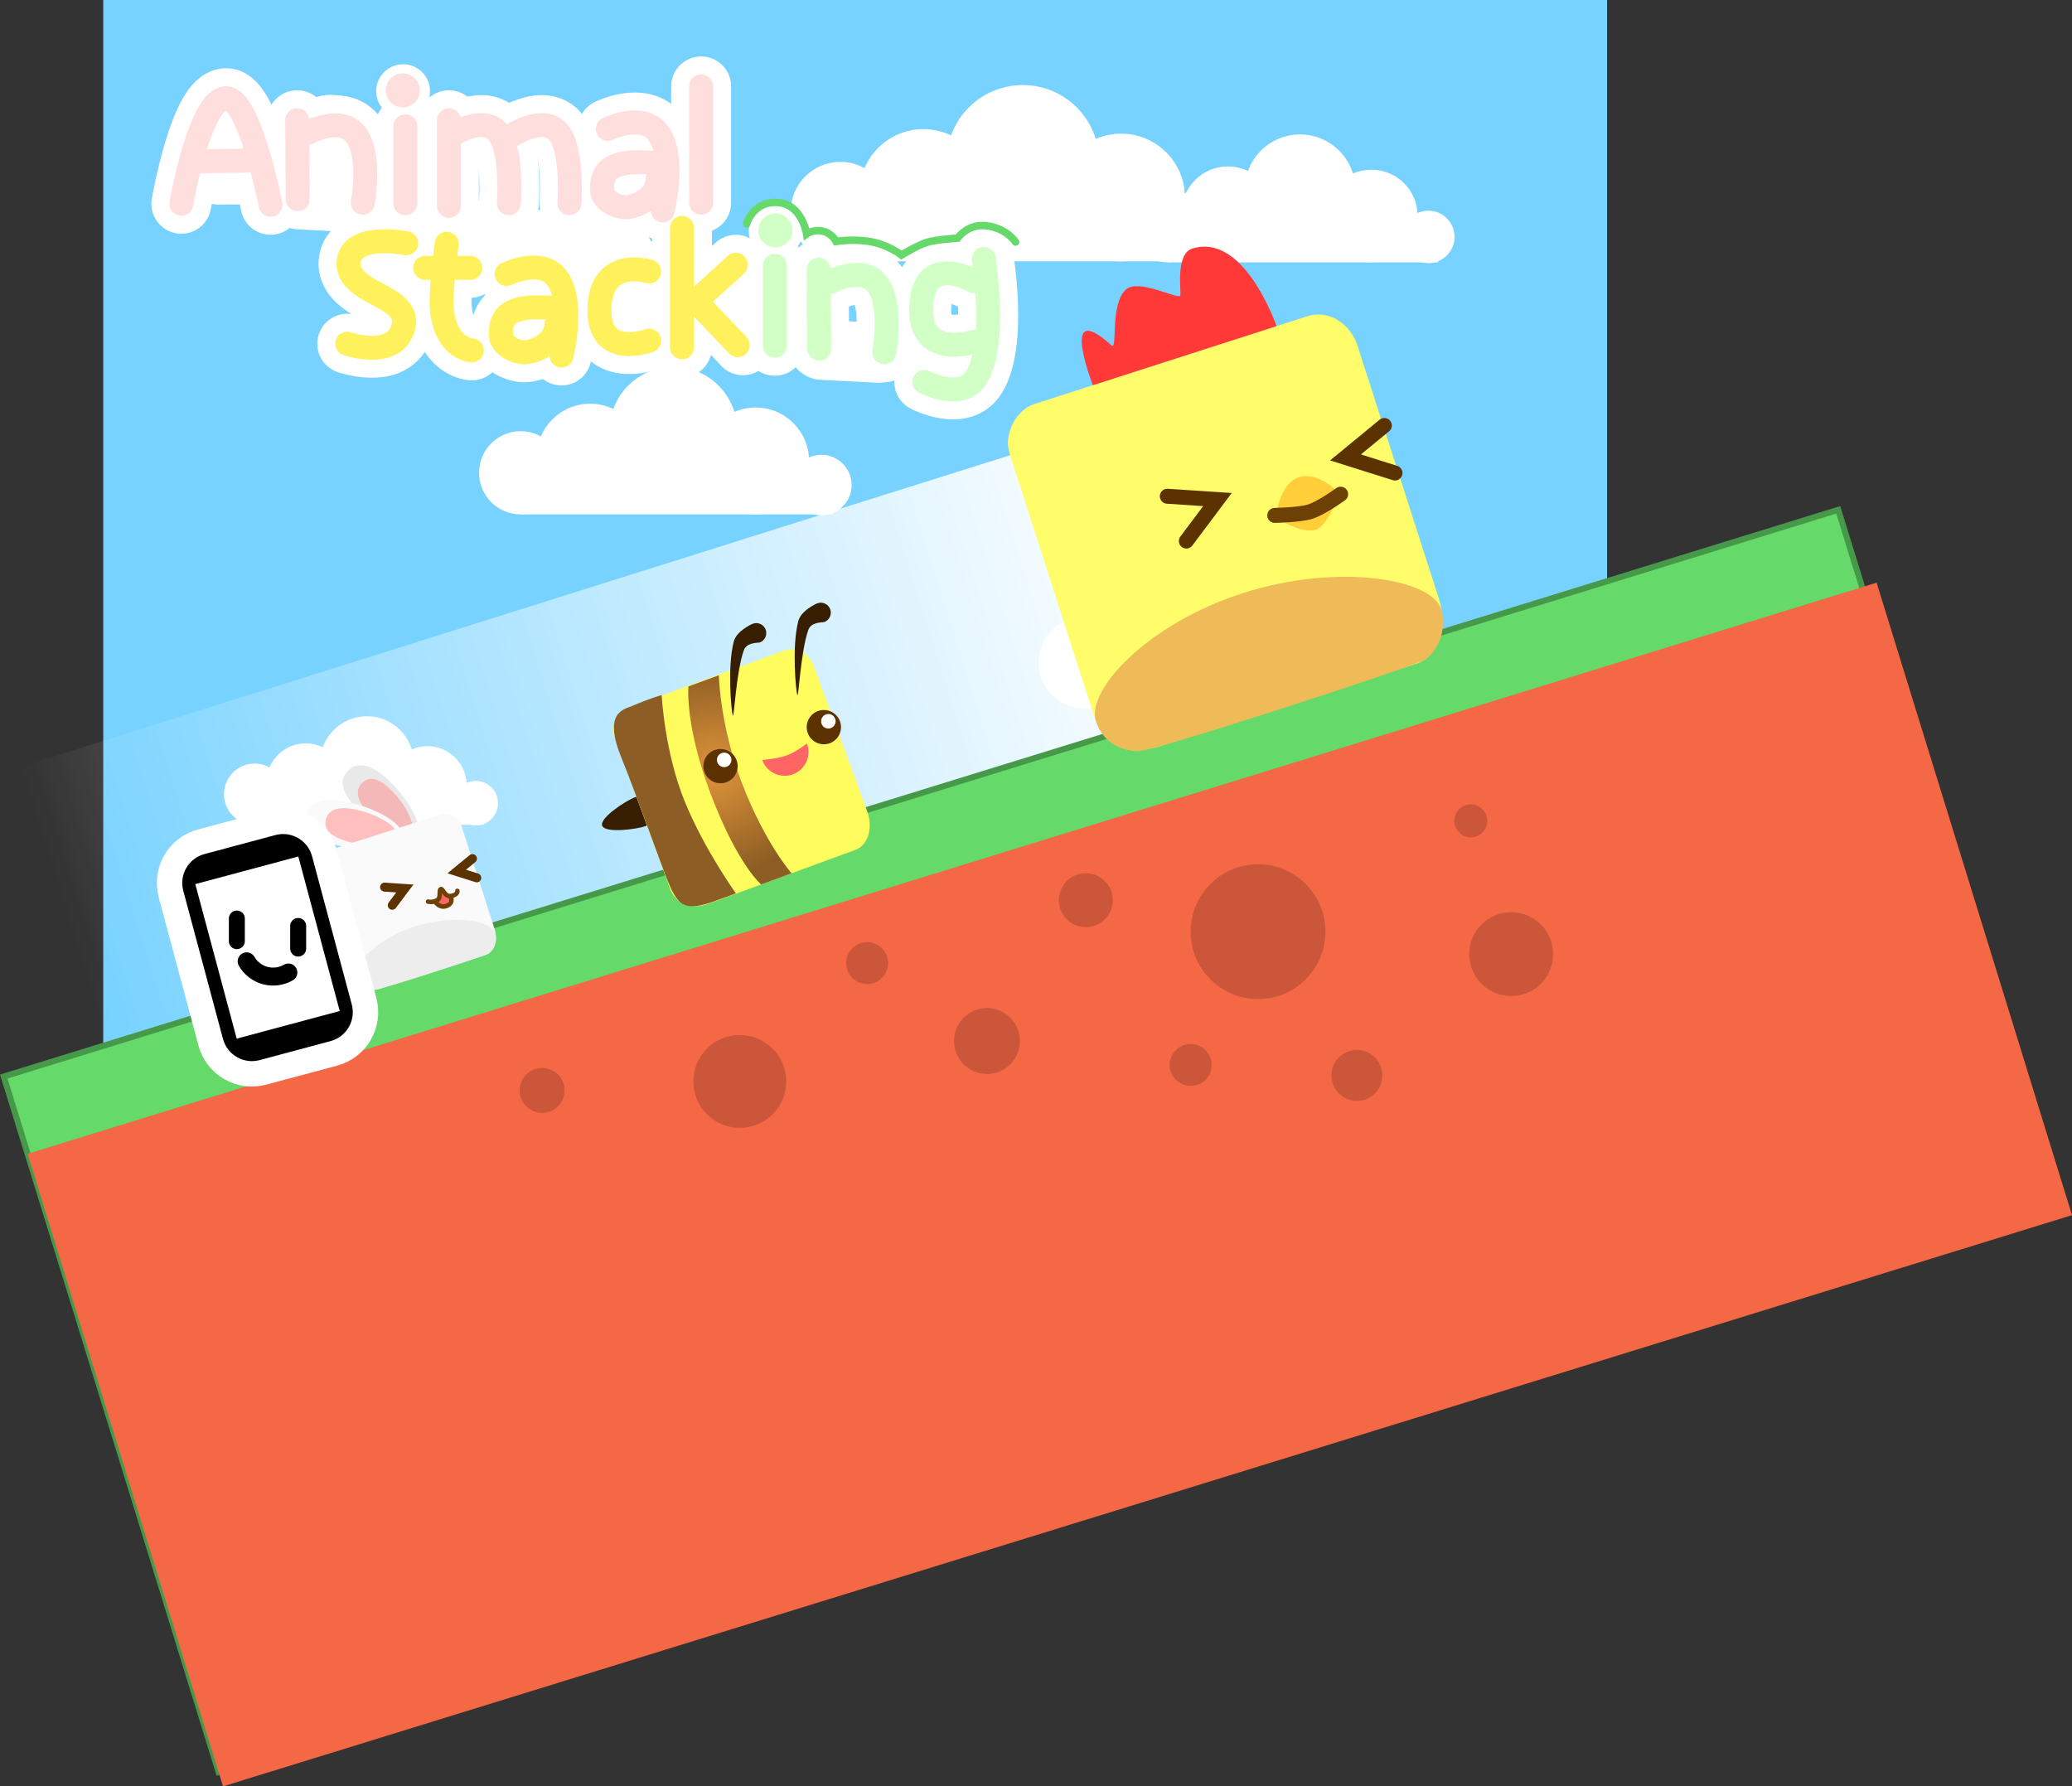 <svg version="1.1" xmlns="http://www.w3.org/2000/svg" xmlns:xlink="http://www.w3.org/1999/xlink" width="691.67" height="596.334" viewBox="0,0,691.67,596.334"><rect x="0" y="0" width="691.67" height="596.334" fill="#333333" stroke="none"/><defs><linearGradient x1="-20.486" y1="296.479" x2="345.776" y2="181.121" gradientUnits="userSpaceOnUse" id="color-1"><stop offset="0" stop-color="#ffffff" stop-opacity="0"/><stop offset="1" stop-color="#ffffff"/></linearGradient><radialGradient cx="195.851" cy="246.553" r="35.217" gradientUnits="userSpaceOnUse" id="color-2"><stop offset="0" stop-color="#df943a"/><stop offset="1" stop-color="#8c5d24"/></radialGradient></defs><g transform="translate(42.961,10.7)"><g data-paper-data="{&quot;isPaintingLayer&quot;:true}" stroke-dasharray="" stroke-dashoffset="0" style="mix-blend-mode: normal"><path d="M-8.5,364.3v-375h502v375z" fill="#77d2ff" fill-rule="nonzero" stroke="none" stroke-width="NaN" stroke-linecap="butt" stroke-linejoin="miter" stroke-miterlimit="10"/><g fill="#ffffff" fill-rule="nonzero" stroke="none" stroke-width="0" stroke-linecap="butt" stroke-linejoin="miter" stroke-miterlimit="10"><g><path d="M351.47,60.319c0,-8.539 6.922,-15.461 15.461,-15.461c8.539,0 15.461,6.922 15.461,15.461c0,8.539 -6.922,15.461 -15.461,15.461c-8.539,0 -15.461,-6.922 -15.461,-15.461z"/><path d="M372.54,52.657c0,-10.201 8.27,-18.471 18.471,-18.471c10.201,0 18.471,8.27 18.471,18.471c0,10.201 -8.27,18.471 -18.471,18.471c-10.201,0 -18.471,-8.27 -18.471,-18.471z"/><path d="M334.778,64.834c0,-6.65 5.391,-12.04 12.04,-12.04c6.65,0 12.04,5.391 12.04,12.04c0,6.65 -5.391,12.04 -12.04,12.04c-6.65,0 -12.04,-5.391 -12.04,-12.04z"/><path d="M414.817,76.874c-8.539,0 -15.461,-6.922 -15.461,-15.461c0,-8.539 6.922,-15.461 15.461,-15.461c8.539,0 15.461,6.922 15.461,15.461c0,8.539 -6.922,15.461 -15.461,15.461z" data-paper-data="{&quot;index&quot;:null}"/><path d="M433.835,77.148c-4.836,0 -8.756,-3.92 -8.756,-8.756c0,-4.836 3.92,-8.756 8.756,-8.756c4.836,0 8.756,3.92 8.756,8.756c0,4.836 -3.92,8.756 -8.756,8.756z" data-paper-data="{&quot;index&quot;:null}"/><path d="M346.818,76.874v-10.672h90.301v10.672z"/></g><g><path d="M33.543,43.366c0,-7.321 5.935,-13.256 13.256,-13.256c7.321,0 13.256,5.935 13.256,13.256c0,7.321 -5.935,13.256 -13.256,13.256c-7.321,0 -13.256,-5.935 -13.256,-13.256z"/><path d="M51.609,36.797c0,-8.747 7.091,-15.837 15.837,-15.837c8.747,0 15.837,7.091 15.837,15.837c0,8.747 -7.091,15.837 -15.837,15.837c-8.747,0 -15.837,-7.091 -15.837,-15.837z"/><path d="M19.231,47.238c0,-5.702 4.622,-10.324 10.324,-10.324c5.702,0 10.324,4.622 10.324,10.324c0,5.702 -4.622,10.324 -10.324,10.324c-5.702,0 -10.324,-4.622 -10.324,-10.324z"/><path d="M87.859,57.561c-7.321,0 -13.256,-5.935 -13.256,-13.256c0,-7.321 5.935,-13.256 13.256,-13.256c7.321,0 13.256,5.935 13.256,13.256c0,7.321 -5.935,13.256 -13.256,13.256z" data-paper-data="{&quot;index&quot;:null}"/><path d="M104.166,57.796c-4.147,0 -7.508,-3.361 -7.508,-7.508c0,-4.147 3.361,-7.508 7.508,-7.508c4.147,0 7.508,3.361 7.508,7.508c0,4.147 -3.361,7.508 -7.508,7.508z" data-paper-data="{&quot;index&quot;:null}"/><path d="M29.554,57.561v-9.15h77.427v9.15z"/></g><g><path d="M136.214,141.915c0,-9.85 7.985,-17.835 17.835,-17.835c9.85,0 17.835,7.985 17.835,17.835c0,9.85 -7.985,17.835 -17.835,17.835c-9.85,0 -17.835,-7.985 -17.835,-17.835z"/><path d="M160.52,133.076c0,-11.768 9.54,-21.308 21.308,-21.308c11.768,0 21.308,9.54 21.308,21.308c0,11.768 -9.54,21.308 -21.308,21.308c-11.768,0 -21.308,-9.54 -21.308,-21.308z"/><path d="M116.958,147.124c0,-7.671 6.219,-13.889 13.889,-13.889c7.671,0 13.889,6.219 13.889,13.889c0,7.671 -6.219,13.889 -13.889,13.889c-7.671,0 -13.889,-6.219 -13.889,-13.889z"/><path d="M209.291,161.013c-9.85,0 -17.835,-7.985 -17.835,-17.835c0,-9.85 7.985,-17.835 17.835,-17.835c9.85,0 17.835,7.985 17.835,17.835c0,9.85 -7.985,17.835 -17.835,17.835z" data-paper-data="{&quot;index&quot;:null}"/><path d="M231.23,161.329c-5.579,0 -10.101,-4.523 -10.101,-10.101c0,-5.579 4.523,-10.101 10.101,-10.101c5.579,0 10.101,4.523 10.101,10.101c0,5.579 -4.523,10.101 -10.101,10.101z" data-paper-data="{&quot;index&quot;:null}"/><path d="M130.847,161.013v-12.311h104.171v12.311z"/></g><g><path d="M324.907,204.781c0,-10.846 8.793,-19.639 19.639,-19.639c10.846,0 19.639,8.793 19.639,19.639c0,10.846 -8.793,19.639 -19.639,19.639c-10.846,0 -19.639,-8.793 -19.639,-19.639z"/><path d="M351.672,195.048c0,-12.958 10.505,-23.463 23.463,-23.463c12.958,0 23.463,10.505 23.463,23.463c0,12.958 -10.505,23.463 -23.463,23.463c-12.958,0 -23.463,-10.505 -23.463,-23.463z"/><path d="M303.704,210.516c0,-8.447 6.847,-15.294 15.294,-15.294c8.447,0 15.294,6.847 15.294,15.294c0,8.447 -6.847,15.294 -15.294,15.294c-8.447,0 -15.294,-6.847 -15.294,-15.294z"/><path d="M405.376,225.81c-10.846,0 -19.639,-8.793 -19.639,-19.639c0,-10.846 8.793,-19.639 19.639,-19.639c10.846,0 19.639,8.793 19.639,19.639c0,10.846 -8.793,19.639 -19.639,19.639z" data-paper-data="{&quot;index&quot;:null}"/><path d="M429.533,226.158c-6.143,0 -11.123,-4.98 -11.123,-11.123c0,-6.143 4.98,-11.123 11.123,-11.123c6.143,0 11.123,4.98 11.123,11.123c0,6.143 -4.98,11.123 -11.123,11.123z" data-paper-data="{&quot;index&quot;:null}"/><path d="M318.998,225.81v-13.556h114.706v13.556z"/></g><g><path d="M45.972,250.583c0,-7.245 5.873,-13.118 13.118,-13.118c7.245,0 13.118,5.873 13.118,13.118c0,7.245 -5.873,13.118 -13.118,13.118c-7.245,0 -13.118,-5.873 -13.118,-13.118z"/><path d="M63.849,244.082c0,-8.655 7.016,-15.672 15.672,-15.672c8.655,0 15.672,7.016 15.672,15.672c0,8.655 -7.016,15.672 -15.672,15.672c-8.655,0 -15.672,-7.016 -15.672,-15.672z"/><path d="M31.809,254.414c0,-5.642 4.574,-10.216 10.216,-10.216c5.642,0 10.216,4.574 10.216,10.216c0,5.642 -4.574,10.216 -10.216,10.216c-5.642,0 -10.216,-4.574 -10.216,-10.216z"/><path d="M99.719,264.629c-7.245,0 -13.118,-5.873 -13.118,-13.118c0,-7.245 5.873,-13.118 13.118,-13.118c7.245,0 13.118,5.873 13.118,13.118c0,7.245 -5.873,13.118 -13.118,13.118z" data-paper-data="{&quot;index&quot;:null}"/><path d="M115.855,264.862c-4.103,0 -7.429,-3.326 -7.429,-7.429c0,-4.103 3.326,-7.429 7.429,-7.429c4.103,0 7.429,3.326 7.429,7.429c0,4.103 -3.326,7.429 -7.429,7.429z" data-paper-data="{&quot;index&quot;:null}"/><path d="M42.025,264.629v-9.055h76.617v9.055z"/></g><g><path d="M243.979,53.713c0,-11.768 9.54,-21.307 21.307,-21.307c11.768,0 21.307,9.54 21.307,21.307c0,11.768 -9.54,21.307 -21.307,21.307c-11.768,0 -21.307,-9.54 -21.307,-21.307z"/><path d="M273.018,43.153c0,-14.059 11.397,-25.456 25.456,-25.456c14.059,0 25.456,11.397 25.456,25.456c0,14.059 -11.397,25.456 -25.456,25.456c-14.059,0 -25.456,-11.397 -25.456,-25.456z"/><path d="M220.974,59.935c0,-9.164 7.429,-16.593 16.593,-16.593c9.164,0 16.593,7.429 16.593,16.593c0,9.164 -7.429,16.593 -16.593,16.593c-9.164,0 -16.593,-7.429 -16.593,-16.593z"/><path d="M331.283,76.529c-11.768,0 -21.307,-9.54 -21.307,-21.307c0,-11.768 9.54,-21.307 21.307,-21.307c11.768,0 21.307,9.54 21.307,21.307c0,11.768 -9.54,21.307 -21.307,21.307z" data-paper-data="{&quot;index&quot;:null}"/><path d="M357.493,76.906c-6.665,0 -12.068,-5.403 -12.068,-12.068c0,-6.665 5.403,-12.068 12.068,-12.068c6.665,0 12.068,5.403 12.068,12.068c0,6.665 -5.403,12.068 -12.068,12.068z" data-paper-data="{&quot;index&quot;:null}"/><path d="M237.568,76.529v-14.708h124.451v14.708z"/></g></g><path d="M-4.414,347.508l-32.144,-102.058l366.263,-115.358l32.144,102.058z" fill="url(#color-1)" fill-rule="nonzero" stroke="none" stroke-width="0" stroke-linecap="butt" stroke-linejoin="miter" stroke-miterlimit="10"/><path d="M30.018,580.857l-71.728,-232.173l612.384,-189.192l71.728,232.173z" fill="#65d969" fill-rule="nonzero" stroke="#469949" stroke-width="2" stroke-linecap="butt" stroke-linejoin="miter" stroke-miterlimit="10"/><path d="M31.494,585.634l-65.234,-211.153l617.216,-190.685l65.234,211.153z" fill="#f56845" fill-rule="nonzero" stroke="none" stroke-width="0" stroke-linecap="butt" stroke-linejoin="miter" stroke-miterlimit="10"/><path d="M188.5,350.317c0,-8.56 6.94,-15.5 15.5,-15.5c8.56,0 15.5,6.94 15.5,15.5c0,8.56 -6.94,15.5 -15.5,15.5c-8.56,0 -15.5,-6.94 -15.5,-15.5z" fill="#cb5639" fill-rule="nonzero" stroke="none" stroke-width="0" stroke-linecap="butt" stroke-linejoin="miter" stroke-miterlimit="10"/><path d="M130.5,353.317c0,-4.142 3.358,-7.5 7.5,-7.5c4.142,0 7.5,3.358 7.5,7.5c0,4.142 -3.358,7.5 -7.5,7.5c-4.142,0 -7.5,-3.358 -7.5,-7.5z" fill="#cb5639" fill-rule="nonzero" stroke="none" stroke-width="0" stroke-linecap="butt" stroke-linejoin="miter" stroke-miterlimit="10"/><path d="M275.5,336.817c0,-6.075 4.925,-11 11,-11c6.075,0 11,4.925 11,11c0,6.075 -4.925,11 -11,11c-6.075,0 -11,-4.925 -11,-11z" fill="#cb5639" fill-rule="nonzero" stroke="none" stroke-width="0" stroke-linecap="butt" stroke-linejoin="miter" stroke-miterlimit="10"/><path d="M354.5,300.317c0,-12.426 10.074,-22.5 22.5,-22.5c12.426,0 22.5,10.074 22.5,22.5c0,12.426 -10.074,22.5 -22.5,22.5c-12.426,0 -22.5,-10.074 -22.5,-22.5z" fill="#cb5639" fill-rule="nonzero" stroke="none" stroke-width="0" stroke-linecap="butt" stroke-linejoin="miter" stroke-miterlimit="10"/><path d="M442.5,263.317c0,-3.038 2.462,-5.5 5.5,-5.5c3.038,0 5.5,2.462 5.5,5.5c0,3.038 -2.462,5.5 -5.5,5.5c-3.038,0 -5.5,-2.462 -5.5,-5.5z" fill="#cb5639" fill-rule="nonzero" stroke="none" stroke-width="0" stroke-linecap="butt" stroke-linejoin="miter" stroke-miterlimit="10"/><path d="M310.5,289.817c0,-4.971 4.029,-9 9,-9c4.971,0 9,4.029 9,9c0,4.971 -4.029,9 -9,9c-4.971,0 -9,-4.029 -9,-9z" fill="#cb5639" fill-rule="nonzero" stroke="none" stroke-width="0" stroke-linecap="butt" stroke-linejoin="miter" stroke-miterlimit="10"/><path d="M401.5,348.317c0,-4.694 3.806,-8.5 8.5,-8.5c4.694,0 8.5,3.806 8.5,8.5c0,4.694 -3.806,8.5 -8.5,8.5c-4.694,0 -8.5,-3.806 -8.5,-8.5z" fill="#cb5639" fill-rule="nonzero" stroke="none" stroke-width="0" stroke-linecap="butt" stroke-linejoin="miter" stroke-miterlimit="10"/><path d="M447.5,307.817c0,-7.732 6.268,-14 14,-14c7.732,0 14,6.268 14,14c0,7.732 -6.268,14 -14,14c-7.732,0 -14,-6.268 -14,-14z" fill="#cb5639" fill-rule="nonzero" stroke="none" stroke-width="0" stroke-linecap="butt" stroke-linejoin="miter" stroke-miterlimit="10"/><path d="M347.5,344.817c0,-3.866 3.134,-7 7,-7c3.866,0 7,3.134 7,7c0,3.866 -3.134,7 -7,7c-3.866,0 -7,-3.134 -7,-7z" fill="#cb5639" fill-rule="nonzero" stroke="none" stroke-width="0" stroke-linecap="butt" stroke-linejoin="miter" stroke-miterlimit="10"/><path d="M239.5,310.817c0,-3.866 3.134,-7 7,-7c3.866,0 7,3.134 7,7c0,3.866 -3.134,7 -7,7c-3.866,0 -7,-3.134 -7,-7z" fill="#cb5639" fill-rule="nonzero" stroke="none" stroke-width="0" stroke-linecap="butt" stroke-linejoin="miter" stroke-miterlimit="10"/><g fill-rule="nonzero" stroke="none" stroke-width="0" stroke-linecap="butt" stroke-linejoin="miter" stroke-miterlimit="10"><path d="M158.064,264.934c-0.976,-2.659 8.223,-8.483 10.881,-9.459c2.659,-0.976 5.606,0.388 6.582,3.046c0.976,2.659 -0.388,5.606 -3.046,6.582c-2.659,0.976 -13.441,2.49 -14.417,-0.169z" fill="#371e00"/><path d="M180.754,286.039c-5.335,-14.527 -15.879,-43.241 -18.629,-50.73c-1.288,-3.506 0.913,-8.367 4.375,-9.638c7.716,-2.833 38.275,-14.055 52.28,-19.198c4.33,-1.59 8.543,1.392 9.942,5.202c2.719,7.404 12.399,33.766 17.794,48.457c2.209,6.015 -0.111,11.473 -3.791,12.824c-7.367,2.705 -34.223,12.567 -48.973,17.984c-5.903,2.168 -11.104,0.255 -12.997,-4.901z" fill="#fffc5d"/><path d="M211.135,284.561c0,0 -7.772,-6.402 -16.738,-29.909c-8.831,-23.15 -7.541,-36.209 -7.541,-36.209l10.144,-3.725c0,0 0.344,16.858 7.755,36.13c7.727,20.094 16.524,29.987 16.524,29.987z" fill="url(#color-2)"/><path d="M179.581,282.536c-1.535,-3.787 -10.85,-29.89 -15.054,-40.146c-6.301,-15.37 0.68,-16.201 3.586,-17.445c6.558,-2.808 9.808,-3.602 9.808,-3.602c0,0 0.933,19.023 7.734,35.614c6.6,16.1 17.043,30.578 17.043,30.578c0,0 -7.279,2.708 -8.632,3.14c-9.154,2.919 -11.011,0.429 -14.485,-8.139z" fill="#8c5d24"/><path d="M211.515,243.078c-0.096,-0.26 4.289,-0.198 8.152,-1.609c3.596,-1.313 6.682,-4.125 6.775,-3.873c1.514,4.122 -0.601,8.691 -4.723,10.204c-4.122,1.514 -8.691,-0.601 -10.204,-4.723z" fill="#ff6565"/><path d="M192.184,247.035c-1.09,-2.967 0.432,-6.256 3.4,-7.346c2.967,-1.09 6.256,0.432 7.346,3.4c1.09,2.967 -0.432,6.256 -3.4,7.346c-2.967,1.09 -6.256,-0.432 -7.346,-3.4z" fill="#5c3300"/><path d="M226.682,234.015c-1.09,-2.967 0.432,-6.256 3.4,-7.346c2.967,-1.09 6.256,0.432 7.346,3.4c1.09,2.967 -0.432,6.256 -3.4,7.346c-2.967,1.09 -6.256,-0.432 -7.346,-3.4z" fill="#5c3300"/><path d="M196.509,243.805c-0.461,-1.255 0.183,-2.647 1.438,-3.108c1.255,-0.461 2.647,0.183 3.108,1.438c0.461,1.255 -0.183,2.647 -1.438,3.108c-1.255,0.461 -2.647,-0.183 -3.108,-1.438z" fill="#ffffff"/><path d="M231.29,230.916c-0.461,-1.255 0.183,-2.647 1.438,-3.108c1.255,-0.461 2.647,0.183 3.108,1.438c0.461,1.255 -0.183,2.647 -1.438,3.108c-1.255,0.461 -2.647,-0.183 -3.108,-1.438z" fill="#ffffff"/><path d="M201.65,228.121c-0.449,-1.223 -1.893,-16.024 0.323,-24.623c0.917,-3.556 5.875,-5.796 6.381,-5.982c1.729,-0.635 3.645,0.252 4.279,1.981c0.635,1.729 -0.252,3.645 -1.981,4.279c-0.471,0.173 -4.351,-0.159 -5.329,2.641c-2.615,7.487 -3.212,22.962 -3.674,21.704z" data-paper-data="{&quot;index&quot;:null}" fill="#371e00"/><path d="M223.191,221.303c-0.449,-1.223 -1.893,-16.024 0.323,-24.623c0.917,-3.556 5.875,-5.796 6.381,-5.982c1.729,-0.635 3.645,0.252 4.279,1.981c0.635,1.729 -0.252,3.645 -1.981,4.279c-0.471,0.173 -4.351,-0.159 -5.329,2.641c-2.615,7.487 -3.212,22.962 -3.674,21.703z" fill="#371e00"/></g><g fill-rule="nonzero" stroke-linejoin="miter" stroke-miterlimit="10"><path d="M383.569,99.269c0.97,3.016 -11.972,9.878 -28.908,15.326c-16.936,5.448 -31.451,7.42 -32.421,4.404c-0.328,-1.02 -12.072,-30.614 5.766,-14.462c2.31,2.092 -0.662,-13.578 4.893,-18.595c4.122,-3.723 17.216,3.294 18.12,2.105c0.49,-0.645 -1.799,-13.884 3.946,-15.732c16.936,-5.448 27.633,23.938 28.604,26.954z" fill="#ff3838" stroke="#000000" stroke-width="0" stroke-linecap="butt"/><path d="M322.48,228.994c-8.154,-25.346 -24.271,-75.443 -28.475,-88.508c-1.968,-6.118 2.154,-14.319 8.195,-16.262c13.462,-4.331 66.779,-21.484 91.212,-29.344c7.555,-2.43 14.588,2.991 16.726,9.637c4.156,12.918 18.953,58.911 27.199,84.542c3.376,10.494 -0.993,19.714 -7.415,21.78c-12.853,4.135 -59.709,19.21 -85.444,27.489c-10.299,3.313 -19.106,-0.339 -21.999,-9.333z" fill="#fffd6a" stroke="none" stroke-width="2" stroke-linecap="butt"/><path d="M403.909,154.091c0.224,0.697 -3.687,10.763 -7.715,12.058c-4.389,1.412 -12.804,-3.495 -13.028,-4.192c-0.224,-0.697 1.074,-11.286 7.446,-13.336c6.372,-2.05 13.073,4.772 13.297,5.469z" fill="#ffce38" stroke="none" stroke-width="2" stroke-linecap="butt"/><path d="M438.171,192.707c0.959,2.982 1.532,11.378 -5.223,16.733c-2.263,1.794 -90.992,30.914 -96.312,30.633c-9.423,-0.498 -12.671,-6.645 -13.765,-10.044c-3.313,-10.297 17.215,-32.478 48.903,-42.672c31.687,-10.194 63.086,-4.946 66.398,5.35z" fill="#efba58" stroke="none" stroke-width="2" stroke-linecap="butt"/><g fill="none" stroke-width="5" stroke-linecap="round"><path d="M404.566,154.277c0,0 -6.319,4.59 -10.07,5.797c-3.571,1.149 -11.922,1.278 -11.922,1.278" stroke="#6d4006"/><path d="M346.711,154.962l16.734,1.106l-10.379,13.846" stroke="#5c3300"/><path d="M422.707,147.201l-16.505,-5.197l12.95,-10.656" data-paper-data="{&quot;index&quot;:null}" stroke="#5c3300"/></g></g><g fill-rule="nonzero" stroke-linejoin="miter" stroke-miterlimit="10"><g><path d="M207.004,66.455c0,-4.962 4.022,-8.984 8.984,-8.984c4.962,0 8.984,4.022 8.984,8.984c0,4.962 -4.022,8.984 -8.984,8.984c-4.962,0 -8.984,-4.022 -8.984,-8.984z" fill="#ffffff" stroke="none" stroke-width="0.5" stroke-linecap="butt"/><path d="M82.625,19.738c0,-4.962 4.022,-8.984 8.984,-8.984c4.962,0 8.984,4.022 8.984,8.984c0,4.962 -4.022,8.984 -8.984,8.984c-4.962,0 -8.984,-4.022 -8.984,-8.984z" fill="#ffffff" stroke="none" stroke-width="0.5" stroke-linecap="butt"/><g fill="none" stroke="#ffffff" stroke-width="20" stroke-linecap="round"><path d="M191.203,89.671l13.861,14.888"/><path d="M67.958,50.519l0.342,-4.963"/><path d="M77.077,56.927l-19.092,-0.997"/><path d="M250.318,107.088l-19.092,-0.997"/><path d="M17.57,57.328c0,0 6.178,-35.498 15.059,-35.251c7.816,0.217 14.717,35.594 14.717,35.594"/><path d="M39.645,42.954l-15.915,0.171"/><path d="M56.415,55.788l-0.171,-26.353"/><path d="M59.666,33.713c0,0 11.506,-6.432 16.512,1.031c4.728,7.048 1.97,22.242 1.97,22.242"/><path d="M92.351,31.489v25.669"/><path d="M106.896,58.013v-28.578"/><path d="M107.581,34.569c0,0 11.678,-7.87 16.414,-0.06c4.141,6.829 2.923,22.649 2.923,22.649"/><path d="M127.773,34.569c0,0 11.678,-7.87 16.414,-0.06c4.141,6.829 2.923,22.649 2.923,22.649"/><path d="M159.945,32.344c0,0 11.774,-5.808 16.978,1.584c5.745,8.16 1.333,25.625 1.333,25.625"/><path d="M176.544,49.285c0,0 -0.035,2.865 -2.125,5.189c-2.216,2.463 -6.573,4.381 -9.478,3.946c-4.599,-0.689 -6.881,-3.86 -6.854,-5.027c0.025,-1.082 -0.968,-6.3 4.053,-8.59c5.461,-2.491 15.089,-0.822 15.089,-0.822"/><path d="M191.089,18.141v38.845"/><path d="M92.636,70.505c0,0 -18.571,-3.734 -19.261,6.477c-0.251,3.718 2.837,6.77 7.158,9.182c6.104,3.407 13.817,6.218 10.671,13.738c-3.818,9.128 -18.248,4.144 -18.248,4.144"/><path d="M114.026,78.719h-15.059"/><path d="M114.54,106.27c0,0 -9.004,-0.392 -10.034,-14.429c-0.453,-6.182 1.649,-21.164 1.649,-21.164"/><path d="M126.176,80.772c0,0 11.774,-5.808 16.978,1.584c5.745,8.16 1.333,25.625 1.333,25.625"/><path d="M142.775,97.713c0,0 -0.035,2.865 -2.125,5.189c-2.216,2.463 -6.573,4.381 -9.478,3.946c-4.599,-0.689 -6.881,-3.86 -6.854,-5.027c0.025,-1.082 -0.968,-6.3 4.053,-8.59c5.461,-2.491 15.089,-0.822 15.089,-0.822"/><path d="M173.749,103.018c0,0 -17.087,6.35 -16.599,-10.781c0.497,-17.433 16.599,-12.321 16.599,-12.321"/><path d="M184.7,65.371v39.872"/><path d="M189.321,89.842l13.348,-12.15"/><path d="M215.674,104.729v-26.695"/><path d="M230.333,79.346l0.171,26.353"/><path d="M233.756,83.624c0,0 11.506,-6.432 16.512,1.031c4.728,7.048 1.97,22.242 1.97,22.242"/><path d="M282.184,103.36c0,0 -18.114,6.008 -17.626,-11.123c0.326,-19.145 17.626,-9.07 17.626,-9.07"/><path d="M285.444,75.743c0,0 4.614,27.892 -2.465,39.508c-4.948,8.119 -17.385,1.562 -17.385,1.562"/><path d="M203.586,87.894h2.595"/></g><path d="M108.524,65.154l56.699,8.784" fill="none" stroke="#ffffff" stroke-width="20" stroke-linecap="round"/><path d="M176.802,93.903l-14.774,-5.191" fill="none" stroke="#ffffff" stroke-width="20" stroke-linecap="round"/></g><g><g><path d="M39.645,42.954l-15.915,0.171" fill="none" stroke="#ffdede" stroke-width="8" stroke-linecap="round"/><path d="M17.57,57.328c0,0 6.178,-35.498 15.059,-35.251c7.816,0.217 14.717,35.594 14.717,35.594" fill="none" stroke="#ffdede" stroke-width="8" stroke-linecap="round"/><path d="M56.244,29.435l0.171,26.353" fill="none" stroke="#ffdede" stroke-width="8" stroke-linecap="round"/><path d="M59.666,33.713c0,0 11.506,-6.432 16.512,1.031c4.728,7.048 1.97,22.242 1.97,22.242" fill="none" stroke="#ffdede" stroke-width="8" stroke-linecap="round"/><path d="M92.351,57.157v-25.669" fill="none" stroke="#ffdede" stroke-width="8" stroke-linecap="round"/><path d="M106.896,58.013v-28.578" fill="none" stroke="#ffdede" stroke-width="8" stroke-linecap="round"/><path d="M107.581,34.569c0,0 11.678,-7.87 16.414,-0.06c4.141,6.829 2.923,22.649 2.923,22.649" fill="none" stroke="#ffdede" stroke-width="8" stroke-linecap="round"/><path d="M127.773,34.569c0,0 11.678,-7.87 16.414,-0.06c4.141,6.829 2.923,22.649 2.923,22.649" fill="none" stroke="#ffdede" stroke-width="8" stroke-linecap="round"/><path d="M176.544,49.285c0,0 -0.035,2.865 -2.125,5.189c-2.216,2.463 -6.573,4.381 -9.478,3.946c-4.599,-0.689 -6.881,-3.86 -6.854,-5.027c0.025,-1.082 -0.968,-6.3 4.053,-8.59c5.461,-2.491 15.089,-0.822 15.089,-0.822" fill="none" stroke="#ffdede" stroke-width="8" stroke-linecap="round"/><path d="M191.089,56.986v-38.845" fill="none" stroke="#ffdede" stroke-width="8" stroke-linecap="round"/><path d="M159.945,32.344c0,0 11.774,-5.808 16.978,1.584c5.745,8.16 1.333,25.625 1.333,25.625" fill="none" stroke="#ffdede" stroke-width="8" stroke-linecap="round"/><path d="M85.82,19.478c0,-3.142 2.547,-5.69 5.69,-5.69c3.142,0 5.69,2.547 5.69,5.69c0,3.142 -2.547,5.69 -5.69,5.69c-3.142,0 -5.69,-2.547 -5.69,-5.69z" fill="#ffdede" stroke="none" stroke-width="0.5" stroke-linecap="butt"/></g><g fill="none" stroke="#fff15b" stroke-width="8" stroke-linecap="round"><path d="M92.636,70.505c0,0 -18.571,-3.734 -19.261,6.477c-0.251,3.718 2.837,6.77 7.158,9.182c6.104,3.407 13.817,6.218 10.671,13.738c-3.818,9.128 -18.248,4.144 -18.248,4.144"/><path d="M114.026,78.719h-15.059"/><path d="M114.54,106.27c0,0 -9.004,-0.392 -10.034,-14.429c-0.453,-6.182 1.649,-21.164 1.649,-21.164"/><path d="M142.775,97.713c0,0 -0.035,2.865 -2.125,5.189c-2.216,2.463 -6.573,4.381 -9.478,3.946c-4.599,-0.689 -6.881,-3.86 -6.854,-5.027c0.025,-1.082 -0.968,-6.3 4.053,-8.59c5.461,-2.491 15.089,-0.822 15.089,-0.822"/><path d="M173.749,103.018c0,0 -17.087,6.35 -16.599,-10.781c0.497,-17.433 16.599,-12.321 16.599,-12.321"/><path d="M203.31,104.527l-13.989,-14.685l13.348,-12.15"/><path d="M184.7,65.371v39.872"/><path d="M126.176,80.772c0,0 11.774,-5.808 16.978,1.584c5.745,8.16 1.333,25.625 1.333,25.625"/></g><g><path d="M230.333,79.346l0.171,26.353" fill="none" stroke="#d2ffc6" stroke-width="8" stroke-linecap="round"/><path d="M215.674,104.729v-26.695" fill="none" stroke="#d2ffc6" stroke-width="8" stroke-linecap="round"/><path d="M233.756,83.624c0,0 11.506,-6.432 16.512,1.031c4.728,7.048 1.97,22.242 1.97,22.242" fill="none" stroke="#d2ffc6" stroke-width="8" stroke-linecap="round"/><path d="M282.184,103.36c0,0 -18.114,6.008 -17.626,-11.123c0.326,-19.145 17.626,-9.07 17.626,-9.07" fill="none" stroke="#d2ffc6" stroke-width="8" stroke-linecap="round"/><path d="M285.444,75.743c0,0 4.614,27.892 -2.465,39.508c-4.948,8.119 -17.385,1.562 -17.385,1.562" fill="none" stroke="#d2ffc6" stroke-width="8" stroke-linecap="round"/><path d="M210.198,66.195c0,-3.142 2.547,-5.69 5.69,-5.69c3.142,0 5.69,2.547 5.69,5.69c0,3.142 -2.547,5.69 -5.69,5.69c-3.142,0 -5.69,-2.547 -5.69,-5.69z" fill="#d2ffc6" stroke="none" stroke-width="0.5" stroke-linecap="butt"/></g></g><path d="M206.284,64.056c0,0 1.942,-7.388 9.929,-7.178c8.548,0.225 10.091,10.518 10.091,10.518c0,0 2.108,-1.528 5.029,-1c3.4,0.615 4.835,3.501 4.835,3.501c0,0 5.109,-0.856 10.578,-0.071c6.751,0.968 11.22,4.629 11.22,4.629c0,0 5.405,-3.324 8.611,-4.292c3.023,-0.913 10.108,-1.362 10.108,-1.362c0,0 3.443,-4.922 9.623,-4.139c6.849,0.867 9.744,5.439 9.744,5.439" fill="none" stroke="#65d969" stroke-width="2.5" stroke-linecap="round"/></g><path d="M95.822,268.339c-2.767,2.801 -11.568,-0.984 -18.466,-7.798c-6.898,-6.814 -6.935,-11.127 -4.168,-13.928c2.767,-2.801 7.291,-3.03 14.188,3.784c6.898,6.814 11.212,15.141 8.445,17.942z" fill="#e9e9e9" fill-rule="nonzero" stroke="none" stroke-width="0" stroke-linecap="butt" stroke-linejoin="miter" stroke-miterlimit="10"/><path d="M80.559,261.593c-5.063,-5.522 -4.756,-9.008 -2.514,-11.064c2.242,-2.056 5.571,-1.904 10.634,3.618c5.063,5.522 7.733,12.426 5.49,14.482c-2.242,2.056 -8.548,-1.514 -13.611,-7.036z" data-paper-data="{&quot;index&quot;:null}" fill="#f5b8b8" fill-rule="nonzero" stroke="none" stroke-width="0" stroke-linecap="butt" stroke-linejoin="miter" stroke-miterlimit="10"/><path d="M74.218,257.263c9.817,2.438 18.122,7.609 17.132,11.595c-0.99,3.987 -10.9,5.279 -20.717,2.842c-9.817,-2.438 -12.147,-6.286 -11.157,-10.273c0.99,-3.987 4.925,-6.602 14.742,-4.164z" fill="#fafafa" fill-rule="nonzero" stroke="none" stroke-width="0" stroke-linecap="butt" stroke-linejoin="miter" stroke-miterlimit="10"/><path d="M76.732,259.784c7.271,1.806 13.422,5.635 12.689,8.588c-0.733,2.953 -8.073,3.91 -15.344,2.105c-7.271,-1.806 -8.997,-4.656 -8.264,-7.609c0.733,-2.953 3.648,-4.89 10.919,-3.084z" fill="#ffbfbf" fill-rule="nonzero" stroke="none" stroke-width="0" stroke-linecap="butt" stroke-linejoin="miter" stroke-miterlimit="10"/><path d="M75.564,315.403c-3.287,-10.265 -9.783,-30.555 -11.477,-35.846c-0.793,-2.478 0.88,-5.795 3.327,-6.579c5.452,-1.746 27.046,-8.66 36.941,-11.828c3.06,-0.98 5.904,1.219 6.766,3.911c1.675,5.232 7.639,23.859 10.963,34.24c1.361,4.25 -0.413,7.98 -3.014,8.813c-5.206,1.667 -24.182,7.743 -34.605,11.08c-4.171,1.336 -7.734,-0.148 -8.901,-3.791z" fill="#fafafa" fill-rule="nonzero" stroke="none" stroke-width="0" stroke-linecap="butt" stroke-linejoin="miter" stroke-miterlimit="10"/><path d="M122.418,300.778c0.387,1.208 0.614,4.607 -2.124,6.771c-0.917,0.725 -36.853,12.464 -39.006,12.347c-3.814,-0.207 -5.126,-2.697 -5.567,-4.074c-1.335,-4.17 6.987,-13.138 19.821,-17.247c12.833,-4.109 25.541,-1.967 26.876,2.203z" fill="#ededed" fill-rule="nonzero" stroke="none" stroke-width="0" stroke-linecap="butt" stroke-linejoin="miter" stroke-miterlimit="10"/><path d="M85.415,285.447l6.774,0.457l-4.209,5.599" fill="none" fill-rule="nonzero" stroke="#5c3300" stroke-width="3" stroke-linecap="round" stroke-linejoin="miter" stroke-miterlimit="10"/><path d="M116.184,282.348l-6.679,-2.113l5.248,-4.306" data-paper-data="{&quot;index&quot;:null}" fill="none" fill-rule="nonzero" stroke="#5c3300" stroke-width="3" stroke-linecap="round" stroke-linejoin="miter" stroke-miterlimit="10"/><path d="M107.046,289.523c0,1.051 -0.893,1.902 -1.995,1.902c-1.102,0 -1.995,-0.852 -1.995,-1.902c0,-1.051 0.893,-1.902 1.995,-1.902c1.102,0 1.995,0.852 1.995,1.902z" fill="#ff6565" fill-rule="nonzero" stroke="none" stroke-width="0" stroke-linecap="butt" stroke-linejoin="miter" stroke-miterlimit="10"/><path d="M109.713,286.694c0,0 0.327,1.237 -2.071,1.724c-2.156,0.438 -2.819,-2.734 -3.489,-2.292c-0.698,0.46 0.159,2.737 -1.01,3.563c-1.536,1.085 -3.218,0.589 -3.218,0.589" fill="none" fill-rule="nonzero" stroke="#6d4006" stroke-width="1.5" stroke-linecap="round" stroke-linejoin="miter" stroke-miterlimit="10"/><path d="M107.432,288.475c0,0 1.23,2.161 -1.179,3.198c-2.438,1.05 -3.925,-1.35 -3.925,-1.35" fill="none" fill-rule="nonzero" stroke="#6d4006" stroke-width="1.5" stroke-linecap="round" stroke-linejoin="miter" stroke-miterlimit="10"/><path d="M74.464,324.602c1.43,5.335 -1.736,10.818 -7.071,12.248l-23.67,6.342c-5.335,1.429 -10.818,-1.736 -12.248,-7.071l-13.254,-49.462c-1.43,-5.335 1.736,-10.818 7.071,-12.248l23.67,-6.342c5.335,-1.429 10.818,1.736 12.248,7.071z" fill="none" fill-rule="evenodd" stroke="#ffffff" stroke-width="16.97" stroke-linecap="round" stroke-linejoin="round" stroke-miterlimit="1.5"/><path d="M74.464,324.602c1.43,5.335 -1.736,10.818 -7.071,12.248l-23.67,6.342c-5.335,1.429 -10.818,-1.736 -12.248,-7.071l-13.254,-49.462c-1.43,-5.335 1.736,-10.818 7.071,-12.248l23.67,-6.342c5.335,-1.429 10.818,1.736 12.248,7.071z" fill="#000000" fill-rule="evenodd" stroke="none" stroke-width="1" stroke-linecap="round" stroke-linejoin="round" stroke-miterlimit="1.5"/><path d="M36.054,336.024l-13.822,-51.586l34.391,-9.215l13.822,51.586z" fill="#ffffff" fill-rule="evenodd" stroke="none" stroke-width="1" stroke-linecap="round" stroke-linejoin="round" stroke-miterlimit="1.5"/><path d="M56.574,305.963v-7.548" fill="none" fill-rule="evenodd" stroke="#000000" stroke-width="5.33" stroke-linecap="round" stroke-linejoin="round" stroke-miterlimit="1.5"/><path d="M36.101,295.937v7.548" fill="none" fill-rule="evenodd" stroke="#000000" stroke-width="5.33" stroke-linecap="round" stroke-linejoin="round" stroke-miterlimit="1.5"/><path d="M53.296,313.952c-4.87,2.812 -11.107,1.141 -13.919,-3.73" fill="none" fill-rule="evenodd" stroke="#000000" stroke-width="6" stroke-linecap="round" stroke-linejoin="round" stroke-miterlimit="1.5"/></g></g></svg>